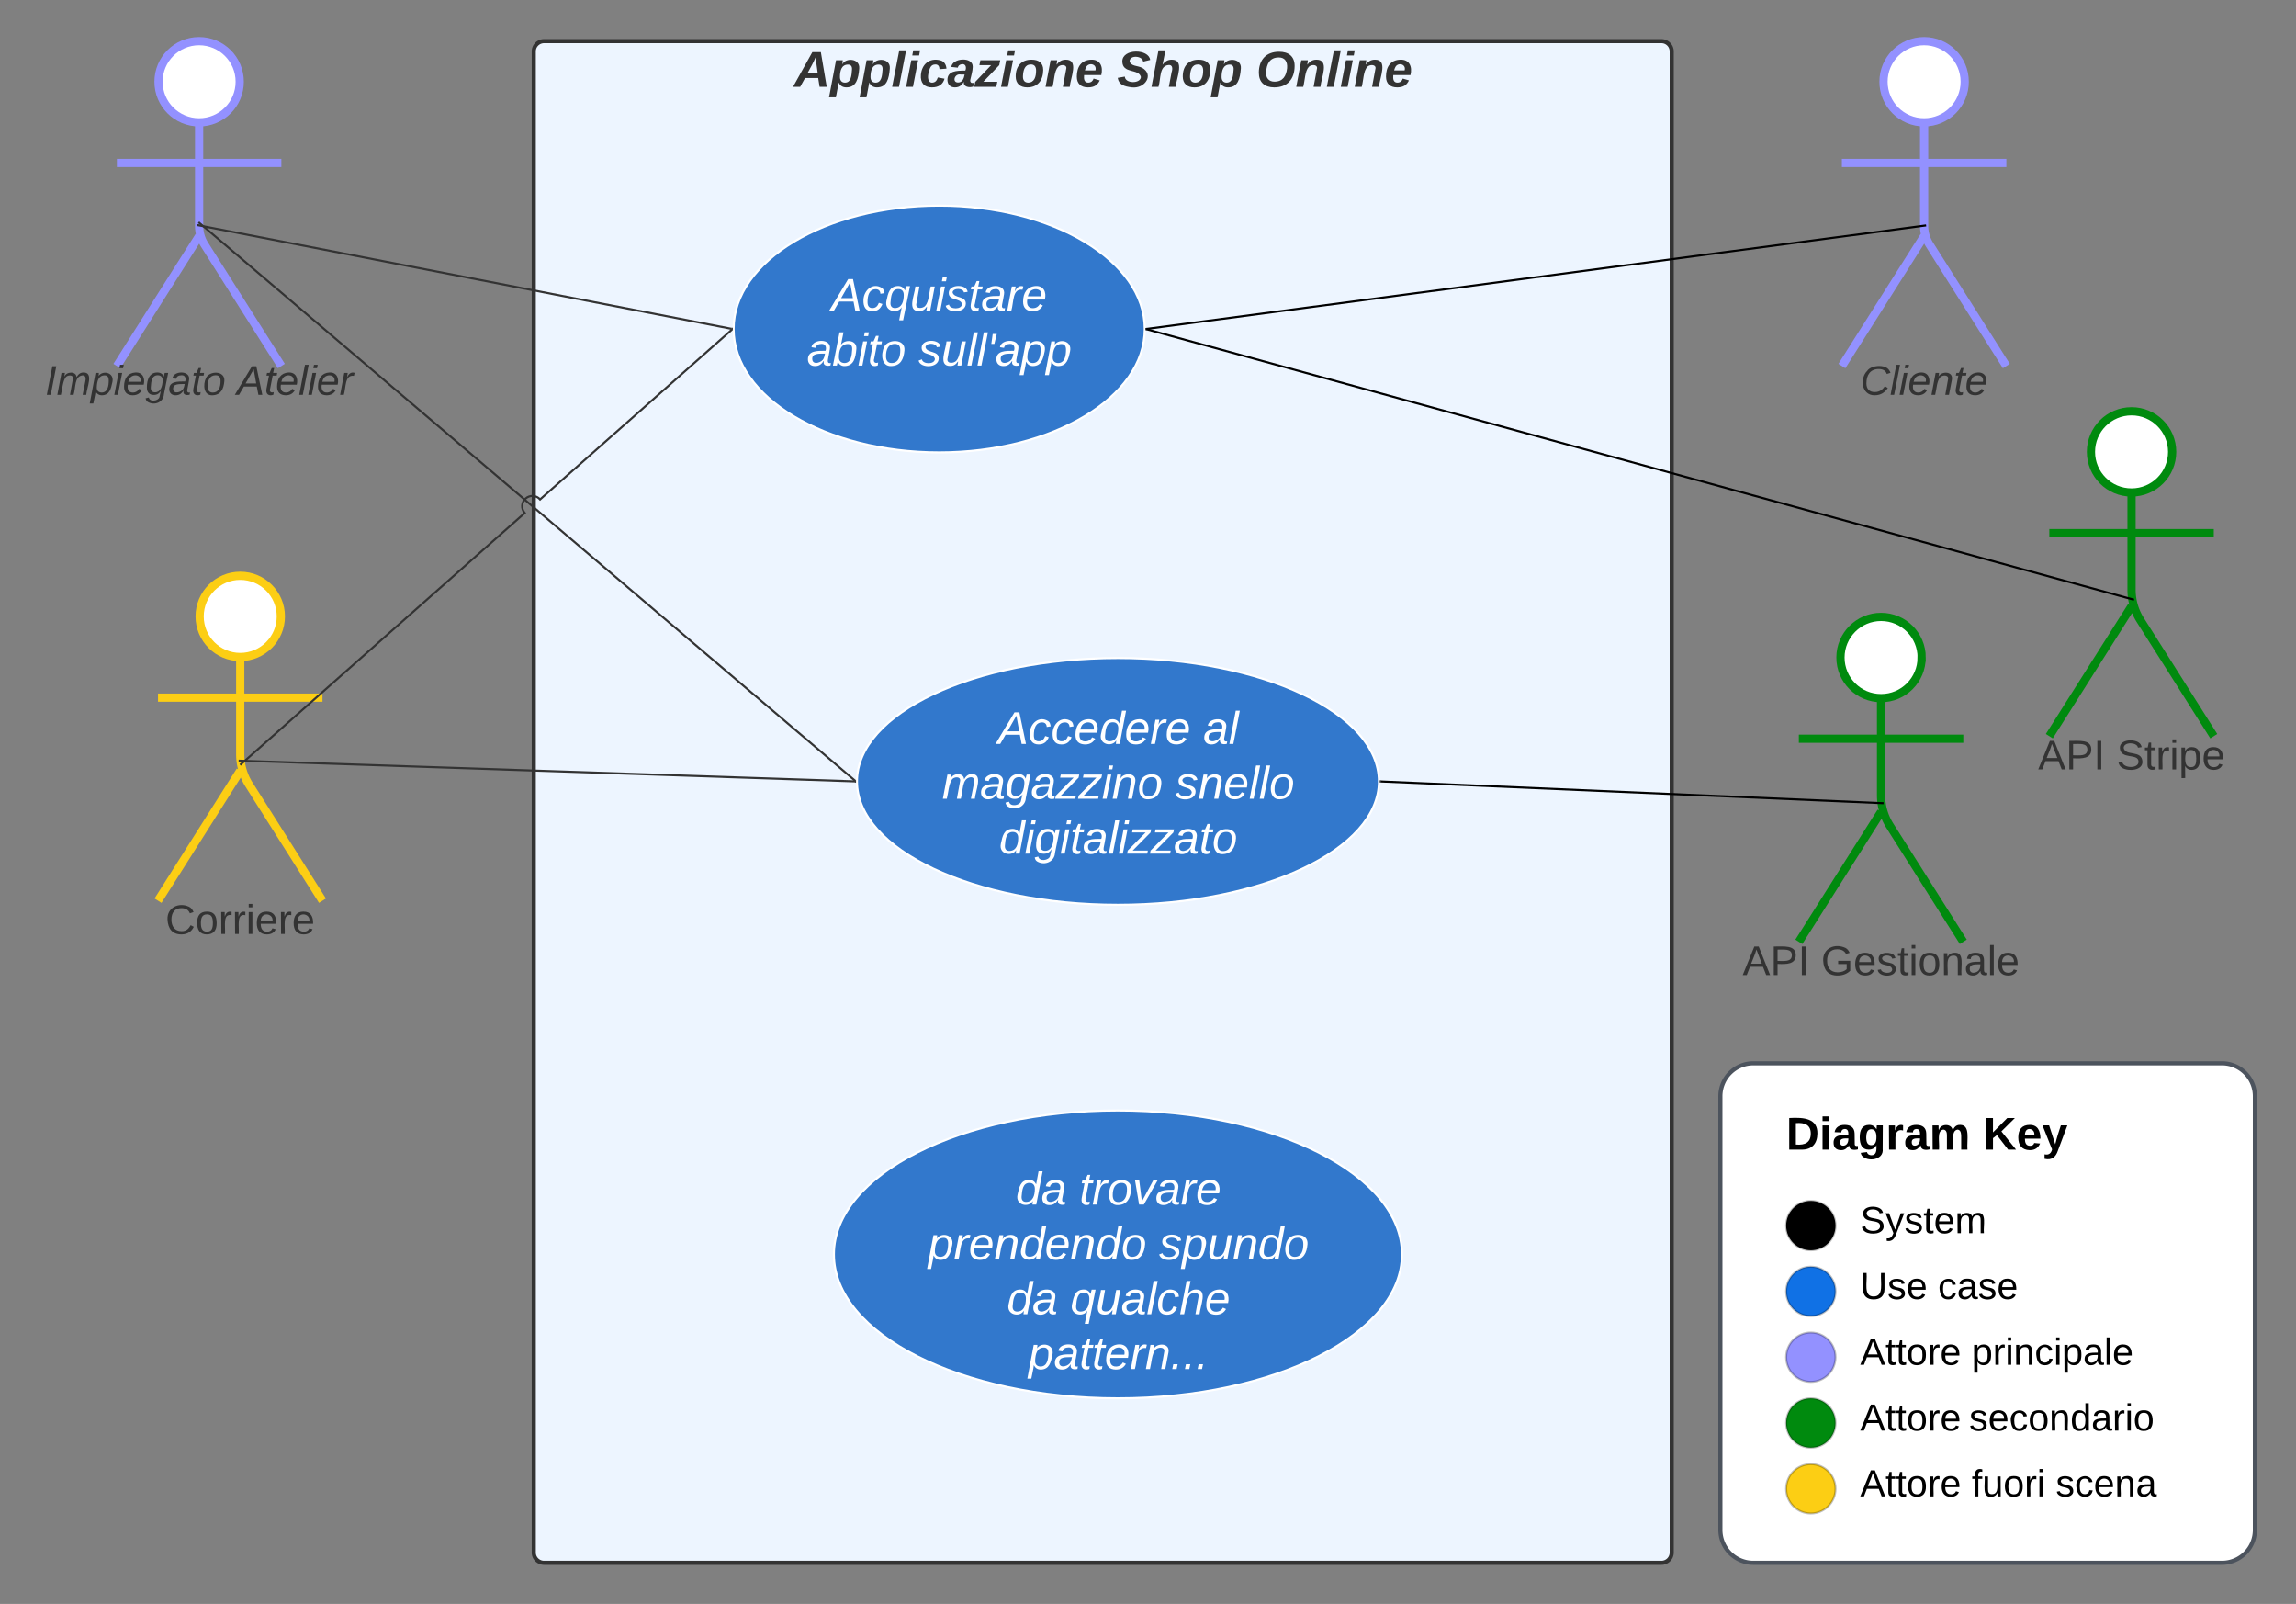 <svg xmlns="http://www.w3.org/2000/svg" xmlns:xlink="http://www.w3.org/1999/xlink" xmlns:lucid="lucid" width="1116.86" height="780"><rect width="100%" height="100%" fill="#808080" stroke="none"/><g transform="translate(-143.139 -240)" lucid:page-tab-id=".Q4MUjXso07N"><path d="M402.78 265a5 5 0 0 1 5-5h543.54a5 5 0 0 1 5 5v730a5 5 0 0 1-5 5H407.78a5 5 0 0 1-5-5z" stroke="#333" stroke-width="2" fill="#edf5ff"/><use xlink:href="#a" transform="matrix(1,0,0,1,410.777,268) translate(118.599 14.222)"/><use xlink:href="#b" transform="matrix(1,0,0,1,410.777,268) translate(275.79 14.222)"/><use xlink:href="#c" transform="matrix(1,0,0,1,410.777,268) translate(343.488 14.222)"/><path d="M259.75 279.75c0 10.9-8.84 19.75-19.75 19.75-10.9 0-19.75-8.84-19.75-19.75 0-10.9 8.84-19.75 19.75-19.75 10.9 0 19.75 8.84 19.75 19.75z" stroke="#9391ff" stroke-width="4" fill="#fff"/><path d="M240 299.5v50.3a17.25 17.25 0 0 0 2.67 9.22L280 418m-40-63.2L200 418m0-98.75h80" stroke="#9391ff" stroke-width="4" fill="none"/><path d="M200 265a5 5 0 0 1 5-5h70a5 5 0 0 1 5 5v170a5 5 0 0 1-5 5h-70a5 5 0 0 1-5-5z" fill="none"/><use xlink:href="#d" transform="matrix(1,0,0,1,120,418) translate(45.139 14)"/><use xlink:href="#e" transform="matrix(1,0,0,1,120,418) translate(138.361 14)"/><path d="M1098.85 279.75c0 10.9-8.85 19.75-19.75 19.75s-19.75-8.84-19.75-19.75c0-10.9 8.84-19.75 19.75-19.75 10.9 0 19.75 8.84 19.75 19.75z" stroke="#9391ff" stroke-width="4" fill="#fff"/><path d="M1079.1 299.5v50.3a17.25 17.25 0 0 0 2.67 9.22L1119.1 418m-40-63.2l-40 63.2m0-98.75h80" stroke="#9391ff" stroke-width="4" fill="none"/><path d="M1039.1 265a5 5 0 0 1 5-5h70a5 5 0 0 1 5 5v170a5 5 0 0 1-5 5h-70a5 5 0 0 1-5-5z" fill="none"/><use xlink:href="#f" transform="matrix(1,0,0,1,959.096,418) translate(88.972 14)"/><path d="M700 400c0 33.14-44.77 60-100 60s-100-26.86-100-60 44.77-60 100-60 100 26.86 100 60z" stroke="#fff" fill="#3278cc"/><use xlink:href="#g" transform="matrix(1,0,0,1,530,363.999) translate(17.593 27.111)"/><use xlink:href="#h" transform="matrix(1,0,0,1,530,363.999) translate(5.648 53.778)"/><use xlink:href="#i" transform="matrix(1,0,0,1,530,363.999) translate(59.907 53.778)"/><path d="M813.9 620c0 33.14-56.85 60-126.96 60-70.1 0-126.94-26.86-126.94-60s56.83-60 126.94-60c70.1 0 126.95 26.86 126.95 60z" stroke="#fff" fill="#3278cc"/><use xlink:href="#j" transform="matrix(1,0,0,1,598.083,583.999) translate(30.42 17.778)"/><use xlink:href="#k" transform="matrix(1,0,0,1,598.083,583.999) translate(130.358 17.778)"/><use xlink:href="#l" transform="matrix(1,0,0,1,598.083,583.999) translate(3.321 44.444)"/><use xlink:href="#m" transform="matrix(1,0,0,1,598.083,583.999) translate(116.778 44.444)"/><use xlink:href="#n" transform="matrix(1,0,0,1,598.083,583.999) translate(31.099 71.111)"/><path d="M825.1 850c0 38.66-61.85 70-138.16 70-76.3 0-138.16-31.34-138.16-70s61.86-70 138.16-70 138.16 31.34 138.16 70z" stroke="#fff" fill="#3278cc"/><use xlink:href="#o" transform="matrix(1,0,0,1,590.232,808) translate(47.062 17.778)"/><use xlink:href="#p" transform="matrix(1,0,0,1,590.232,808) translate(77.926 17.778)"/><use xlink:href="#q" transform="matrix(1,0,0,1,590.232,808) translate(4.438 44.444)"/><use xlink:href="#r" transform="matrix(1,0,0,1,590.232,808) translate(116.722 44.444)"/><use xlink:href="#s" transform="matrix(1,0,0,1,590.232,808) translate(42.71 71.111)"/><use xlink:href="#t" transform="matrix(1,0,0,1,590.232,808) translate(73.574 71.111)"/><use xlink:href="#u" transform="matrix(1,0,0,1,590.232,808) translate(53.204 97.778)"/><path d="M242.5 350.1L499 399.9M242.5 350.1l-3.44-.67" stroke="#333" fill="none"/><path d="M499.5 399.5v1l-.6-.1.2-1z" stroke="#333" stroke-width=".05" fill="#333"/><path d="M242.4 350.32L559.1 619.68M242.4 350.33l-2.68-2.27" stroke="#333" fill="none"/><path d="M559.5 619.35v1.31l-.7-.6.63-.77z" stroke="#333" stroke-width=".05" fill="#333"/><path d="M1076.6 350.07L701 399.93M1076.6 350.07l3.47-.46" stroke="#000" fill="none"/><path d="M701.07 400.43l-.58.08v-1l.44-.06z" stroke="#000" stroke-width=".05"/><path d="M980 773.07a16 16 0 0 1 16-16h228a16 16 0 0 1 16 16V984a16 16 0 0 1-16 16H996a16 16 0 0 1-16-16z" stroke="#4c535d" stroke-width="2" fill="#fff"/><path d="M1036 836c0 6.63-5.37 12-12 12s-12-5.37-12-12 5.37-12 12-12 12 5.37 12 12z" stroke="#000" stroke-opacity=".25"/><path d="M1036 868c0 6.63-5.37 12-12 12s-12-5.37-12-12 5.37-12 12-12 12 5.37 12 12z" stroke="#000" stroke-opacity=".25" fill="#1071e5"/><path d="M1036 900c0 6.63-5.37 12-12 12s-12-5.37-12-12 5.37-12 12-12 12 5.37 12 12z" stroke="#000" stroke-opacity=".25" fill="#9391ff"/><path d="M1036 932c0 6.63-5.37 12-12 12s-12-5.37-12-12 5.37-12 12-12 12 5.37 12 12z" stroke="#000" stroke-opacity=".25" fill="#008a0e"/><path d="M1036 964c0 6.63-5.37 12-12 12s-12-5.37-12-12 5.37-12 12-12 12 5.37 12 12z" stroke="#000" stroke-opacity=".25" fill="#fcce14"/><use xlink:href="#v" transform="matrix(1,0,0,1,1012,781.067) translate(0 17.989)"/><use xlink:href="#w" transform="matrix(1,0,0,1,1012,781.067) translate(95.888 17.989)"/><use xlink:href="#x" transform="matrix(1,0,0,1,1048,856) translate(0 15.689)"/><use xlink:href="#y" transform="matrix(1,0,0,1,1048,856) translate(37.862 15.689)"/><use xlink:href="#z" transform="matrix(1,0,0,1,1048,888) translate(0 15.689)"/><use xlink:href="#A" transform="matrix(1,0,0,1,1048,888) translate(54.257 15.689)"/><use xlink:href="#B" transform="matrix(1,0,0,1,1048,824) translate(0 15.689)"/><use xlink:href="#C" transform="matrix(1,0,0,1,1048,920) translate(0 15.689)"/><use xlink:href="#D" transform="matrix(1,0,0,1,1048,920) translate(53.023 15.689)"/><use xlink:href="#E" transform="matrix(1,0,0,1,1048,952) translate(0 15.689)"/><use xlink:href="#F" transform="matrix(1,0,0,1,1048,952) translate(54.257 15.689)"/><use xlink:href="#G" transform="matrix(1,0,0,1,1048,952) translate(95.143 15.689)"/><path d="M279.75 539.75c0 10.9-8.84 19.75-19.75 19.75-10.9 0-19.75-8.84-19.75-19.75 0-10.9 8.84-19.75 19.75-19.75 10.9 0 19.75 8.84 19.75 19.75z" stroke="#fcce14" stroke-width="4" fill="#fff"/><path d="M260 559.5v47.3a27.6 27.6 0 0 0 4.28 14.76L300 678m-40-63.2L220 678m0-98.75h80" stroke="#fcce14" stroke-width="4" fill="none"/><path d="M220 528a8 8 0 0 1 8-8h64a8 8 0 0 1 8 8v164a8 8 0 0 1-8 8h-64a8 8 0 0 1-8-8z" fill="none"/><use xlink:href="#H" transform="matrix(1,0,0,1,140,678) translate(83.628 16.178)"/><path d="M262.58 609.67l135.8-120.2c-1.82-2.05-1.63-5.2.44-7.04 2.06-1.83 5.22-1.64 7.05.43l93.26-82.53M262.6 609.66l-2.64 2.33" stroke="#333" fill="none"/><path d="M499.5 400v.66l-.05.05-.67-.74.74-.64z" stroke="#333" stroke-width=".05" fill="#333"/><path d="M1199.75 459.75c0 10.9-8.84 19.75-19.75 19.75-10.9 0-19.75-8.84-19.75-19.75 0-10.9 8.84-19.75 19.75-19.75 10.9 0 19.75 8.84 19.75 19.75z" stroke="#008a0e" stroke-width="4" fill="#fff"/><path d="M1180 479.5v47.3a27.6 27.6 0 0 0 4.28 14.76L1220 598m-40-63.2l-40 63.2m0-98.75h80" stroke="#008a0e" stroke-width="4" fill="none"/><path d="M1140 448a8 8 0 0 1 8-8h64a8 8 0 0 1 8 8v164a8 8 0 0 1-8 8h-64a8 8 0 0 1-8-8z" fill="none"/><g><use xlink:href="#I" transform="matrix(1,0,0,1,1060,598) translate(74.556 16.178)"/><use xlink:href="#J" transform="matrix(1,0,0,1,1060,598) translate(112.754 16.178)"/></g><path d="M1177.8 530.74L701 400.14M1177.8 530.73l3.4.93" stroke="#000" fill="none"/><path d="M701.13 399.65l-.27.97-.37-.1v-1.04z" stroke="#000" stroke-width=".05"/><path d="M262.7 610.02l296.3 9.96M262.72 610.02l-3.5-.12" stroke="#333" fill="none"/><path d="M559.5 619.5v1l-.53-.02.03-1z" stroke="#333" stroke-width=".05" fill="#333"/><path d="M1077.9 559.75c0 10.9-8.83 19.75-19.74 19.75-10.9 0-19.75-8.84-19.75-19.75 0-10.9 8.85-19.75 19.76-19.75 10.9 0 19.75 8.84 19.75 19.75z" stroke="#008a0e" stroke-width="4" fill="#fff"/><path d="M1058.16 579.5v47.3a27.6 27.6 0 0 0 4.28 14.76l35.72 56.44m-40-63.2l-40 63.2m0-98.75h80" stroke="#008a0e" stroke-width="4" fill="none"/><path d="M1018.16 548a8 8 0 0 1 8-8h64a8 8 0 0 1 8 8v164a8 8 0 0 1-8 8h-64a8 8 0 0 1-8-8z" fill="none"/><g><use xlink:href="#I" transform="matrix(1,0,0,1,938.159,698) translate(52.649 16.178)"/><use xlink:href="#K" transform="matrix(1,0,0,1,938.159,698) translate(90.846 16.178)"/></g><path d="M1055.9 630.44l-241-10.42M1055.88 630.44l3.5.15" stroke="#000" fill="none"/><path d="M814.92 619.52l-.04 1-.5-.02v-1z" stroke="#000" stroke-width=".05"/><defs><path fill="#333" d="M183 0l-10-63H79L44 0H-7l138-248h61L234 0h-51zm-14-102l-15-108c-16 38-36 73-55 108h70" id="L"/><path fill="#333" d="M156-122c2-23-7-37-28-37-47 0-58 44-58 89 0 24 12 40 36 40 43 0 47-49 50-92zM-8 75l50-265h48c0 10-3 24-3 30 22-50 127-45 121 29-6 73-21 135-92 135-29 0-46-14-55-35L41 75H-8" id="M"/><path fill="#333" d="M6 0l51-261h49L55 0H6" id="N"/><path fill="#333" d="M50-224l7-37h49l-7 37H50zM6 0l37-190h49L55 0H6" id="O"/><path fill="#333" d="M67-101c-8 29-7 73 27 71 23-2 32-16 39-37l48 9C170-19 141 4 91 4 36 4 7-28 12-86c6-75 61-124 140-103 26 7 40 29 43 59l-50 4c-1-20-9-34-29-34-35 0-41 29-49 59" id="P"/><path fill="#333" d="M166-52c-4 17 5 29 24 23l-3 27c-30 11-74 1-67-34C105-15 91 4 56 4 23 4 3-15 2-49c0-64 63-67 128-67 10-22 3-53-29-45-13 3-22 10-25 24l-46-5c5-64 156-77 153 0-1 33-11 60-17 90zM97-88c-44-9-64 57-19 57 31 0 42-28 47-57H97" id="Q"/><path fill="#333" d="M-6 0l7-35 114-120H31l7-35h142l-7 35L59-36h100l-7 36H-6" id="R"/><path fill="#333" d="M124-194c51 0 84 22 84 74C207-44 167 4 94 4 43 4 11-23 11-74c0-74 41-120 113-120zM99-30c46 0 58-42 58-86 0-27-11-44-37-44-44 0-55 40-57 84-1 27 10 45 36 46" id="S"/><path fill="#333" d="M151-194c95 0 34 128 28 194h-49l25-134c0-29-45-25-59-9C67-111 69-48 56 0H6l36-190h47l-4 32c15-20 33-36 66-36" id="T"/><path fill="#333" d="M114-194c63-2 87 48 72 110H63c-3 28 1 55 31 54 21-1 32-13 37-29l44 13C160-14 137 4 91 4 41 4 11-22 11-73c0-71 33-119 103-121zm30 77c14-47-50-61-67-22-3 6-6 13-8 22h75" id="U"/><g id="a"><use transform="matrix(0.068,0,0,0.068,0,0)" xlink:href="#L"/><use transform="matrix(0.068,0,0,0.068,17.586,0)" xlink:href="#M"/><use transform="matrix(0.068,0,0,0.068,32.457,0)" xlink:href="#M"/><use transform="matrix(0.068,0,0,0.068,47.327,0)" xlink:href="#N"/><use transform="matrix(0.068,0,0,0.068,54.117,0)" xlink:href="#O"/><use transform="matrix(0.068,0,0,0.068,60.907,0)" xlink:href="#P"/><use transform="matrix(0.068,0,0,0.068,74.488,0)" xlink:href="#Q"/><use transform="matrix(0.068,0,0,0.068,88.068,0)" xlink:href="#R"/><use transform="matrix(0.068,0,0,0.068,100.29,0)" xlink:href="#O"/><use transform="matrix(0.068,0,0,0.068,107.08,0)" xlink:href="#S"/><use transform="matrix(0.068,0,0,0.068,121.951,0)" xlink:href="#T"/><use transform="matrix(0.068,0,0,0.068,136.821,0)" xlink:href="#U"/></g><path fill="#333" d="M178-136c88 48 22 151-73 140C49-3 12-15 4-64l51-9c1 50 111 53 115 3-16-63-132-20-133-112 0-93 190-91 199-10l-50 12c-4-41-93-50-97-4 7 38 59 32 89 48" id="V"/><path fill="#333" d="M150-105c8-23 8-54-22-51-68 7-54 98-72 156H6l50-261h50L85-158c15-20 33-36 66-36 95 0 34 128 28 194h-49" id="W"/><g id="b"><use transform="matrix(0.068,0,0,0.068,0,0)" xlink:href="#V"/><use transform="matrix(0.068,0,0,0.068,16.296,0)" xlink:href="#W"/><use transform="matrix(0.068,0,0,0.068,31.167,0)" xlink:href="#S"/><use transform="matrix(0.068,0,0,0.068,46.037,0)" xlink:href="#M"/></g><path fill="#333" d="M18-101c0-91 52-150 145-150 68 0 111 34 111 101C274-54 221 4 128 4 59 4 18-33 18-101zm202-32c4-46-15-77-59-77-65 0-88 46-91 108-2 41 22 65 60 65 60 0 84-40 90-96" id="X"/><g id="c"><use transform="matrix(0.068,0,0,0.068,0,0)" xlink:href="#X"/><use transform="matrix(0.068,0,0,0.068,19.012,0)" xlink:href="#T"/><use transform="matrix(0.068,0,0,0.068,33.883,0)" xlink:href="#N"/><use transform="matrix(0.068,0,0,0.068,40.673,0)" xlink:href="#O"/><use transform="matrix(0.068,0,0,0.068,47.463,0)" xlink:href="#T"/><use transform="matrix(0.068,0,0,0.068,62.333,0)" xlink:href="#U"/></g><path fill="#333" d="M14 0l48-248h34L48 0H14" id="Y"/><path fill="#333" d="M248-111c6-24 9-61-24-58-72 9-57 108-77 169h-31l26-142c3-37-50-30-64-10C52-115 50-51 37 0H6l36-190h30c-1 10-6 24-4 32 13-43 101-52 105 5 13-22 29-41 61-41 90 0 28 129 23 194h-31" id="Z"/><path fill="#333" d="M67-162c32-53 139-36 121 50C175-51 163 2 97 4 68 4 52-11 42-31 38 6 28 39 22 75H-9l50-265h29c-1 10 0 20-3 28zm89 36c0-26-10-43-35-43-54 0-67 50-69 103-1 29 14 45 42 46 53 0 62-58 62-106" id="aa"/><path fill="#333" d="M50-231l6-30h32l-6 30H50zM6 0l37-190h31L37 0H6" id="ab"/><path fill="#333" d="M111-194c62-3 86 47 72 106H45c-7 38 6 69 45 68 27-1 43-14 53-32l24 11C152-15 129 4 87 4 38 3 12-23 12-71c0-70 32-119 99-123zm44 81c14-66-71-72-95-28-4 8-8 17-11 28h106" id="ac"/><path fill="#333" d="M103-194c29 0 47 14 56 36 2-11 5-23 8-32h30L160-5C157 61 82 97 21 62 9 55 4 45 1 30l28-7c7 42 83 31 92-3 4-16 9-38 13-55-13 20-29 36-62 36-40 0-60-25-60-64 0-71 23-131 91-131zm4 24c-53 0-58 54-61 104-2 27 10 44 36 44 49 0 65-50 67-102 1-29-15-46-42-46" id="ad"/><path fill="#333" d="M165-48c-4 18 1 34 23 27l-3 20c-29 8-62 0-52-35h-2C116-14 99 4 63 4 30 4 8-16 8-49c0-68 71-67 138-67 10-26 0-56-31-54-26 1-42 9-47 31l-32-5c8-67 160-71 144 15-5 28-9 54-15 81zM42-50c3 52 80 24 89-6 7-12 7-24 11-38-47 1-103-4-100 44" id="ae"/><path fill="#333" d="M51-54c-9 22 5 41 31 30L79-1C43 14 10-4 19-52l22-115H19l5-23h22l19-43h21l-9 43h35l-4 23H73" id="af"/><path fill="#333" d="M30-147c31-64 166-65 159 27C183-49 158 1 86 4 9 8 1-88 30-147zM88-20c53 0 68-48 68-100 0-31-11-51-44-50-52 1-68 46-68 97 0 32 13 53 44 53" id="ag"/><g id="d"><use transform="matrix(0.056,0,0,0.056,0,0)" xlink:href="#Y"/><use transform="matrix(0.056,0,0,0.056,5.556,0)" xlink:href="#Z"/><use transform="matrix(0.056,0,0,0.056,22.167,0)" xlink:href="#aa"/><use transform="matrix(0.056,0,0,0.056,33.278,0)" xlink:href="#ab"/><use transform="matrix(0.056,0,0,0.056,37.667,0)" xlink:href="#ac"/><use transform="matrix(0.056,0,0,0.056,48.778,0)" xlink:href="#ad"/><use transform="matrix(0.056,0,0,0.056,59.889,0)" xlink:href="#ae"/><use transform="matrix(0.056,0,0,0.056,71,0)" xlink:href="#af"/><use transform="matrix(0.056,0,0,0.056,76.556,0)" xlink:href="#ag"/></g><path fill="#333" d="M187 0l-14-72H61L19 0h-37l149-248h38L221 0h-34zm-19-99l-22-123L76-99h92" id="ah"/><path fill="#333" d="M6 0l50-261h32L37 0H6" id="ai"/><path fill="#333" d="M66-151c12-25 30-51 66-40l-6 26C45-176 58-65 38 0H6l36-190h30" id="aj"/><g id="e"><use transform="matrix(0.056,0,0,0.056,0,0)" xlink:href="#ah"/><use transform="matrix(0.056,0,0,0.056,13.333,0)" xlink:href="#af"/><use transform="matrix(0.056,0,0,0.056,18.889,0)" xlink:href="#ac"/><use transform="matrix(0.056,0,0,0.056,30,0)" xlink:href="#ai"/><use transform="matrix(0.056,0,0,0.056,34.389,0)" xlink:href="#ab"/><use transform="matrix(0.056,0,0,0.056,38.778,0)" xlink:href="#ac"/><use transform="matrix(0.056,0,0,0.056,49.889,0)" xlink:href="#aj"/></g><path fill="#333" d="M125-24c46 0 70-25 89-51l25 16C214-24 183 4 123 4 8 4-5-146 60-208c32-50 158-61 191-5 5 7 9 14 11 22l-32 10c-9-28-33-43-69-43-74 0-108 51-108 125 0 46 24 75 72 75" id="ak"/><path fill="#333" d="M67-158c22-48 132-52 116 29L158 0h-32l25-140c3-38-53-32-70-12C52-117 51-52 38 0H6l36-190h30" id="al"/><g id="f"><use transform="matrix(0.056,0,0,0.056,0,0)" xlink:href="#ak"/><use transform="matrix(0.056,0,0,0.056,14.389,0)" xlink:href="#ai"/><use transform="matrix(0.056,0,0,0.056,18.778,0)" xlink:href="#ab"/><use transform="matrix(0.056,0,0,0.056,23.167,0)" xlink:href="#ac"/><use transform="matrix(0.056,0,0,0.056,34.278,0)" xlink:href="#al"/><use transform="matrix(0.056,0,0,0.056,45.389,0)" xlink:href="#af"/><use transform="matrix(0.056,0,0,0.056,50.944,0)" xlink:href="#ac"/></g><path fill="#fff" d="M187 0l-14-72H61L19 0h-37l149-248h38L221 0h-34zm-19-99l-22-123L76-99h92" id="am"/><path fill="#fff" d="M44-68c0 29 11 47 38 47 30 0 42-19 51-41l28 9C148-21 126 4 82 4 31 4 10-29 12-85c3-77 74-140 146-93 12 8 15 23 18 40l-31 5c-1-22-13-36-36-36-52 0-65 49-65 101" id="an"/><path fill="#fff" d="M133-28C103 26-5 8 13-77c13-62 24-115 90-117 29-1 46 15 56 35 2-12 6-24 8-34h31L144 75h-31zM45-64c-2 27 10 43 35 43 54-1 69-50 69-103 0-29-15-46-42-46-53-1-58 58-62 106" id="ao"/><path fill="#fff" d="M67 3c-93-2-31-127-26-193h32L48-50c-3 39 53 32 70 12 30-34 30-101 43-152h32L157 0h-30c1-10 6-24 4-33-14 20-29 37-64 36" id="ap"/><path fill="#fff" d="M50-231l6-30h32l-6 30H50zM6 0l37-190h31L37 0H6" id="aq"/><path fill="#fff" d="M55-144c13 50 104 24 104 88C159 21 15 23 1-39l26-10c6 40 102 42 102-4-13-50-104-23-104-87 0-71 143-71 148-8l-29 4c-5-35-85-37-89 0" id="ar"/><path fill="#fff" d="M51-54c-9 22 5 41 31 30L79-1C43 14 10-4 19-52l22-115H19l5-23h22l19-43h21l-9 43h35l-4 23H73" id="as"/><path fill="#fff" d="M165-48c-4 18 1 34 23 27l-3 20c-29 8-62 0-52-35h-2C116-14 99 4 63 4 30 4 8-16 8-49c0-68 71-67 138-67 10-26 0-56-31-54-26 1-42 9-47 31l-32-5c8-67 160-71 144 15-5 28-9 54-15 81zM42-50c3 52 80 24 89-6 7-12 7-24 11-38-47 1-103-4-100 44" id="at"/><path fill="#fff" d="M66-151c12-25 30-51 66-40l-6 26C45-176 58-65 38 0H6l36-190h30" id="au"/><path fill="#fff" d="M111-194c62-3 86 47 72 106H45c-7 38 6 69 45 68 27-1 43-14 53-32l24 11C152-15 129 4 87 4 38 3 12-23 12-71c0-70 32-119 99-123zm44 81c14-66-71-72-95-28-4 8-8 17-11 28h106" id="av"/><g id="g"><use transform="matrix(0.062,0,0,0.062,0,0)" xlink:href="#am"/><use transform="matrix(0.062,0,0,0.062,14.815,0)" xlink:href="#an"/><use transform="matrix(0.062,0,0,0.062,25.926,0)" xlink:href="#ao"/><use transform="matrix(0.062,0,0,0.062,38.272,0)" xlink:href="#ap"/><use transform="matrix(0.062,0,0,0.062,50.617,0)" xlink:href="#aq"/><use transform="matrix(0.062,0,0,0.062,55.494,0)" xlink:href="#ar"/><use transform="matrix(0.062,0,0,0.062,66.605,0)" xlink:href="#as"/><use transform="matrix(0.062,0,0,0.062,72.778,0)" xlink:href="#at"/><use transform="matrix(0.062,0,0,0.062,85.123,0)" xlink:href="#au"/><use transform="matrix(0.062,0,0,0.062,92.469,0)" xlink:href="#av"/></g><path fill="#fff" d="M68-162c25-46 127-43 121 31C183-60 169 1 98 4 69 5 53-11 43-31L36 0H5l52-261h31zm88 36c2-27-9-43-34-43-55 0-70 51-70 103 0 29 15 45 43 46 52 0 58-58 61-106" id="aw"/><path fill="#fff" d="M30-147c31-64 166-65 159 27C183-49 158 1 86 4 9 8 1-88 30-147zM88-20c53 0 68-48 68-100 0-31-11-51-44-50-52 1-68 46-68 97 0 32 13 53 44 53" id="ax"/><g id="h"><use transform="matrix(0.062,0,0,0.062,0,0)" xlink:href="#at"/><use transform="matrix(0.062,0,0,0.062,12.346,0)" xlink:href="#aw"/><use transform="matrix(0.062,0,0,0.062,24.691,0)" xlink:href="#aq"/><use transform="matrix(0.062,0,0,0.062,29.568,0)" xlink:href="#as"/><use transform="matrix(0.062,0,0,0.062,35.741,0)" xlink:href="#ax"/></g><path fill="#fff" d="M6 0l50-261h32L37 0H6" id="ay"/><path fill="#fff" d="M60-170H36l11-78h32" id="az"/><path fill="#fff" d="M67-162c32-53 139-36 121 50C175-51 163 2 97 4 68 4 52-11 42-31 38 6 28 39 22 75H-9l50-265h29c-1 10 0 20-3 28zm89 36c0-26-10-43-35-43-54 0-67 50-69 103-1 29 14 45 42 46 53 0 62-58 62-106" id="aA"/><g id="i"><use transform="matrix(0.062,0,0,0.062,0,0)" xlink:href="#ar"/><use transform="matrix(0.062,0,0,0.062,11.111,0)" xlink:href="#ap"/><use transform="matrix(0.062,0,0,0.062,23.457,0)" xlink:href="#ay"/><use transform="matrix(0.062,0,0,0.062,28.333,0)" xlink:href="#ay"/><use transform="matrix(0.062,0,0,0.062,33.21,0)" xlink:href="#az"/><use transform="matrix(0.062,0,0,0.062,37.407,0)" xlink:href="#at"/><use transform="matrix(0.062,0,0,0.062,49.753,0)" xlink:href="#aA"/><use transform="matrix(0.062,0,0,0.062,62.099,0)" xlink:href="#aA"/></g><path fill="#fff" d="M133-28C103 26-5 8 13-77c13-62 24-115 90-117 29-1 46 15 56 35l19-102h32L160 0h-30zM45-64c-2 27 10 43 35 43 54-1 69-50 69-103 0-29-15-46-42-46-53-1-58 58-62 106" id="aB"/><g id="j"><use transform="matrix(0.062,0,0,0.062,0,0)" xlink:href="#am"/><use transform="matrix(0.062,0,0,0.062,14.815,0)" xlink:href="#an"/><use transform="matrix(0.062,0,0,0.062,25.926,0)" xlink:href="#an"/><use transform="matrix(0.062,0,0,0.062,37.037,0)" xlink:href="#av"/><use transform="matrix(0.062,0,0,0.062,49.383,0)" xlink:href="#aB"/><use transform="matrix(0.062,0,0,0.062,61.728,0)" xlink:href="#av"/><use transform="matrix(0.062,0,0,0.062,74.074,0)" xlink:href="#au"/><use transform="matrix(0.062,0,0,0.062,81.42,0)" xlink:href="#av"/></g><g id="k"><use transform="matrix(0.062,0,0,0.062,0,0)" xlink:href="#at"/><use transform="matrix(0.062,0,0,0.062,12.346,0)" xlink:href="#ay"/></g><path fill="#fff" d="M248-111c6-24 9-61-24-58-72 9-57 108-77 169h-31l26-142c3-37-50-30-64-10C52-115 50-51 37 0H6l36-190h30c-1 10-6 24-4 32 13-43 101-52 105 5 13-22 29-41 61-41 90 0 28 129 23 194h-31" id="aC"/><path fill="#fff" d="M103-194c29 0 47 14 56 36 2-11 5-23 8-32h30L160-5C157 61 82 97 21 62 9 55 4 45 1 30l28-7c7 42 83 31 92-3 4-16 9-38 13-55-13 20-29 36-62 36-40 0-60-25-60-64 0-71 23-131 91-131zm4 24c-53 0-58 54-61 104-2 27 10 44 36 44 49 0 65-50 67-102 1-29-15-46-42-46" id="aD"/><path fill="#fff" d="M-8 0l5-24 140-142H31l5-24h145l-5 24L36-24h119l-5 24H-8" id="aE"/><path fill="#fff" d="M67-158c22-48 132-52 116 29L158 0h-32l25-140c3-38-53-32-70-12C52-117 51-52 38 0H6l36-190h30" id="aF"/><g id="l"><use transform="matrix(0.062,0,0,0.062,0,0)" xlink:href="#aC"/><use transform="matrix(0.062,0,0,0.062,18.457,0)" xlink:href="#at"/><use transform="matrix(0.062,0,0,0.062,30.802,0)" xlink:href="#aD"/><use transform="matrix(0.062,0,0,0.062,43.148,0)" xlink:href="#at"/><use transform="matrix(0.062,0,0,0.062,55.494,0)" xlink:href="#aE"/><use transform="matrix(0.062,0,0,0.062,66.605,0)" xlink:href="#aE"/><use transform="matrix(0.062,0,0,0.062,77.716,0)" xlink:href="#aq"/><use transform="matrix(0.062,0,0,0.062,82.593,0)" xlink:href="#aF"/><use transform="matrix(0.062,0,0,0.062,94.938,0)" xlink:href="#ax"/></g><g id="m"><use transform="matrix(0.062,0,0,0.062,0,0)" xlink:href="#ar"/><use transform="matrix(0.062,0,0,0.062,11.111,0)" xlink:href="#aF"/><use transform="matrix(0.062,0,0,0.062,23.457,0)" xlink:href="#av"/><use transform="matrix(0.062,0,0,0.062,35.802,0)" xlink:href="#ay"/><use transform="matrix(0.062,0,0,0.062,40.679,0)" xlink:href="#ay"/><use transform="matrix(0.062,0,0,0.062,45.556,0)" xlink:href="#ax"/></g><g id="n"><use transform="matrix(0.062,0,0,0.062,0,0)" xlink:href="#aB"/><use transform="matrix(0.062,0,0,0.062,12.346,0)" xlink:href="#aq"/><use transform="matrix(0.062,0,0,0.062,17.222,0)" xlink:href="#aD"/><use transform="matrix(0.062,0,0,0.062,29.568,0)" xlink:href="#aq"/><use transform="matrix(0.062,0,0,0.062,34.444,0)" xlink:href="#as"/><use transform="matrix(0.062,0,0,0.062,40.617,0)" xlink:href="#at"/><use transform="matrix(0.062,0,0,0.062,52.963,0)" xlink:href="#ay"/><use transform="matrix(0.062,0,0,0.062,57.84,0)" xlink:href="#aq"/><use transform="matrix(0.062,0,0,0.062,62.716,0)" xlink:href="#aE"/><use transform="matrix(0.062,0,0,0.062,73.827,0)" xlink:href="#aE"/><use transform="matrix(0.062,0,0,0.062,84.938,0)" xlink:href="#at"/><use transform="matrix(0.062,0,0,0.062,97.284,0)" xlink:href="#as"/><use transform="matrix(0.062,0,0,0.062,103.457,0)" xlink:href="#ax"/></g><g id="o"><use transform="matrix(0.062,0,0,0.062,0,0)" xlink:href="#aB"/><use transform="matrix(0.062,0,0,0.062,12.346,0)" xlink:href="#at"/></g><path fill="#fff" d="M89 0H52L20-190h33L74-25l89-165h34" id="aG"/><g id="p"><use transform="matrix(0.062,0,0,0.062,0,0)" xlink:href="#as"/><use transform="matrix(0.062,0,0,0.062,6.173,0)" xlink:href="#au"/><use transform="matrix(0.062,0,0,0.062,13.519,0)" xlink:href="#ax"/><use transform="matrix(0.062,0,0,0.062,25.864,0)" xlink:href="#aG"/><use transform="matrix(0.062,0,0,0.062,36.975,0)" xlink:href="#at"/><use transform="matrix(0.062,0,0,0.062,49.321,0)" xlink:href="#au"/><use transform="matrix(0.062,0,0,0.062,56.667,0)" xlink:href="#av"/></g><g id="q"><use transform="matrix(0.062,0,0,0.062,0,0)" xlink:href="#aA"/><use transform="matrix(0.062,0,0,0.062,12.346,0)" xlink:href="#au"/><use transform="matrix(0.062,0,0,0.062,19.691,0)" xlink:href="#av"/><use transform="matrix(0.062,0,0,0.062,32.037,0)" xlink:href="#aF"/><use transform="matrix(0.062,0,0,0.062,44.383,0)" xlink:href="#aB"/><use transform="matrix(0.062,0,0,0.062,56.728,0)" xlink:href="#av"/><use transform="matrix(0.062,0,0,0.062,69.074,0)" xlink:href="#aF"/><use transform="matrix(0.062,0,0,0.062,81.42,0)" xlink:href="#aB"/><use transform="matrix(0.062,0,0,0.062,93.765,0)" xlink:href="#ax"/></g><g id="r"><use transform="matrix(0.062,0,0,0.062,0,0)" xlink:href="#ar"/><use transform="matrix(0.062,0,0,0.062,11.111,0)" xlink:href="#aA"/><use transform="matrix(0.062,0,0,0.062,23.457,0)" xlink:href="#ap"/><use transform="matrix(0.062,0,0,0.062,35.802,0)" xlink:href="#aF"/><use transform="matrix(0.062,0,0,0.062,48.148,0)" xlink:href="#aB"/><use transform="matrix(0.062,0,0,0.062,60.494,0)" xlink:href="#ax"/></g><g id="s"><use transform="matrix(0.062,0,0,0.062,0,0)" xlink:href="#aB"/><use transform="matrix(0.062,0,0,0.062,12.346,0)" xlink:href="#at"/></g><path fill="#fff" d="M67-158c15-20 31-36 64-36 94 0 33 127 27 194h-32l25-140c3-38-53-32-70-12C52-117 51-51 37 0H6l51-261h31" id="aH"/><g id="t"><use transform="matrix(0.062,0,0,0.062,0,0)" xlink:href="#ao"/><use transform="matrix(0.062,0,0,0.062,12.346,0)" xlink:href="#ap"/><use transform="matrix(0.062,0,0,0.062,24.691,0)" xlink:href="#at"/><use transform="matrix(0.062,0,0,0.062,37.037,0)" xlink:href="#ay"/><use transform="matrix(0.062,0,0,0.062,41.914,0)" xlink:href="#an"/><use transform="matrix(0.062,0,0,0.062,53.025,0)" xlink:href="#aH"/><use transform="matrix(0.062,0,0,0.062,65.37,0)" xlink:href="#av"/></g><path fill="#fff" d="M14 0l8-38h34L48 0H14" id="aI"/><g id="u"><use transform="matrix(0.062,0,0,0.062,0,0)" xlink:href="#aA"/><use transform="matrix(0.062,0,0,0.062,12.346,0)" xlink:href="#at"/><use transform="matrix(0.062,0,0,0.062,24.691,0)" xlink:href="#as"/><use transform="matrix(0.062,0,0,0.062,30.864,0)" xlink:href="#as"/><use transform="matrix(0.062,0,0,0.062,37.037,0)" xlink:href="#av"/><use transform="matrix(0.062,0,0,0.062,49.383,0)" xlink:href="#au"/><use transform="matrix(0.062,0,0,0.062,56.728,0)" xlink:href="#aF"/><use transform="matrix(0.062,0,0,0.062,69.074,0)" xlink:href="#aI"/><use transform="matrix(0.062,0,0,0.062,75.247,0)" xlink:href="#aI"/><use transform="matrix(0.062,0,0,0.062,81.42,0)" xlink:href="#aI"/></g><path d="M24-248c120-7 223 5 221 122C244-46 201 0 124 0H24v-248zM76-40c74 7 117-18 117-86 0-67-45-88-117-82v168" id="aJ"/><path d="M25-224v-37h50v37H25zM25 0v-190h50V0H25" id="aK"/><path d="M133-34C117-15 103 5 69 4 32 3 11-16 11-54c-1-60 55-63 116-61 1-26-3-47-28-47-18 1-26 9-28 27l-52-2c7-38 36-58 82-57s74 22 75 68l1 82c-1 14 12 18 25 15v27c-30 8-71 5-69-32zm-48 3c29 0 43-24 42-57-32 0-66-3-65 30 0 17 8 27 23 27" id="aL"/><path d="M195-6C206 82 75 100 31 46c-4-6-6-13-8-21l49-6c3 16 16 24 34 25 40 0 42-37 40-79-11 22-30 35-61 35-53 0-70-43-70-97 0-56 18-96 73-97 30 0 46 14 59 34l2-30h47zm-90-29c32 0 41-27 41-63 0-35-9-62-40-62-32 0-39 29-40 63 0 36 9 62 39 62" id="aM"/><path d="M135-150c-39-12-60 13-60 57V0H25l-1-190h47c2 13-1 29 3 40 6-28 27-53 61-41v41" id="aN"/><path d="M220-157c-53 9-28 100-34 157h-49v-107c1-27-5-49-29-50C55-147 81-57 75 0H25l-1-190h47c2 12-1 28 3 38 10-53 101-56 108 0 13-22 24-43 59-42 82 1 51 116 57 194h-49v-107c-1-25-5-48-29-50" id="aO"/><g id="v"><use transform="matrix(0.062,0,0,0.062,0,0)" xlink:href="#aJ"/><use transform="matrix(0.062,0,0,0.062,16.148,0)" xlink:href="#aK"/><use transform="matrix(0.062,0,0,0.062,22.382,0)" xlink:href="#aL"/><use transform="matrix(0.062,0,0,0.062,34.851,0)" xlink:href="#aM"/><use transform="matrix(0.062,0,0,0.062,48.505,0)" xlink:href="#aN"/><use transform="matrix(0.062,0,0,0.062,57.233,0)" xlink:href="#aL"/><use transform="matrix(0.062,0,0,0.062,69.702,0)" xlink:href="#aO"/></g><path d="M195 0l-88-114-31 24V0H24v-248h52v113l112-113h60L142-143 257 0h-62" id="aP"/><path d="M185-48c-13 30-37 53-82 52C43 2 14-33 14-96s30-98 90-98c62 0 83 45 84 108H66c0 31 8 55 39 56 18 0 30-7 34-22zm-45-69c5-46-57-63-70-21-2 6-4 13-4 21h74" id="aQ"/><path d="M123 10C108 53 80 86 19 72V37c35 8 53-11 59-39L3-190h52l48 148c12-52 28-100 44-148h51" id="aR"/><g id="w"><use transform="matrix(0.062,0,0,0.062,0,0)" xlink:href="#aP"/><use transform="matrix(0.062,0,0,0.062,16.148,0)" xlink:href="#aQ"/><use transform="matrix(0.062,0,0,0.062,28.617,0)" xlink:href="#aR"/></g><path d="M232-93c-1 65-40 97-104 97C67 4 28-28 28-90v-158h33c8 89-33 224 67 224 102 0 64-133 71-224h33v155" id="aS"/><path d="M135-143c-3-34-86-38-87 0 15 53 115 12 119 90S17 21 10-45l28-5c4 36 97 45 98 0-10-56-113-15-118-90-4-57 82-63 122-42 12 7 21 19 24 35" id="aT"/><path d="M100-194c63 0 86 42 84 106H49c0 40 14 67 53 68 26 1 43-12 49-29l28 8c-11 28-37 45-77 45C44 4 14-33 15-96c1-61 26-98 85-98zm52 81c6-60-76-77-97-28-3 7-6 17-6 28h103" id="aU"/><g id="x"><use transform="matrix(0.051,0,0,0.051,0,0)" xlink:href="#aS"/><use transform="matrix(0.051,0,0,0.051,13.27,0)" xlink:href="#aT"/><use transform="matrix(0.051,0,0,0.051,22.492,0)" xlink:href="#aU"/></g><path d="M96-169c-40 0-48 33-48 73s9 75 48 75c24 0 41-14 43-38l32 2c-6 37-31 61-74 61-59 0-76-41-82-99-10-93 101-131 147-64 4 7 5 14 7 22l-32 3c-4-21-16-35-41-35" id="aV"/><path d="M141-36C126-15 110 5 73 4 37 3 15-17 15-53c-1-64 63-63 125-63 3-35-9-54-41-54-24 1-41 7-42 31l-33-3c5-37 33-52 76-52 45 0 72 20 72 64v82c-1 20 7 32 28 27v20c-31 9-61-2-59-35zM48-53c0 20 12 33 32 33 41-3 63-29 60-74-43 2-92-5-92 41" id="aW"/><g id="y"><use transform="matrix(0.051,0,0,0.051,0,0)" xlink:href="#aV"/><use transform="matrix(0.051,0,0,0.051,9.222,0)" xlink:href="#aW"/><use transform="matrix(0.051,0,0,0.051,19.469,0)" xlink:href="#aT"/><use transform="matrix(0.051,0,0,0.051,28.691,0)" xlink:href="#aU"/></g><path d="M205 0l-28-72H64L36 0H1l101-248h38L239 0h-34zm-38-99l-47-123c-12 45-31 82-46 123h93" id="aX"/><path d="M59-47c-2 24 18 29 38 22v24C64 9 27 4 27-40v-127H5v-23h24l9-43h21v43h35v23H59v120" id="aY"/><path d="M100-194c62-1 85 37 85 99 1 63-27 99-86 99S16-35 15-95c0-66 28-99 85-99zM99-20c44 1 53-31 53-75 0-43-8-75-51-75s-53 32-53 75 10 74 51 75" id="aZ"/><path d="M114-163C36-179 61-72 57 0H25l-1-190h30c1 12-1 29 2 39 6-27 23-49 58-41v29" id="ba"/><g id="z"><use transform="matrix(0.051,0,0,0.051,0,0)" xlink:href="#aX"/><use transform="matrix(0.051,0,0,0.051,12.296,0)" xlink:href="#aY"/><use transform="matrix(0.051,0,0,0.051,17.42,0)" xlink:href="#aY"/><use transform="matrix(0.051,0,0,0.051,22.543,0)" xlink:href="#aZ"/><use transform="matrix(0.051,0,0,0.051,32.79,0)" xlink:href="#ba"/><use transform="matrix(0.051,0,0,0.051,38.887,0)" xlink:href="#aU"/></g><path d="M115-194c55 1 70 41 70 98S169 2 115 4C84 4 66-9 55-30l1 105H24l-1-265h31l2 30c10-21 28-34 59-34zm-8 174c40 0 45-34 45-75s-6-73-45-74c-42 0-51 32-51 76 0 43 10 73 51 73" id="bb"/><path d="M24-231v-30h32v30H24zM24 0v-190h32V0H24" id="bc"/><path d="M117-194c89-4 53 116 60 194h-32v-121c0-31-8-49-39-48C34-167 62-67 57 0H25l-1-190h30c1 10-1 24 2 32 11-22 29-35 61-36" id="bd"/><path d="M24 0v-261h32V0H24" id="be"/><g id="A"><use transform="matrix(0.051,0,0,0.051,0,0)" xlink:href="#bb"/><use transform="matrix(0.051,0,0,0.051,10.247,0)" xlink:href="#ba"/><use transform="matrix(0.051,0,0,0.051,16.344,0)" xlink:href="#bc"/><use transform="matrix(0.051,0,0,0.051,20.391,0)" xlink:href="#bd"/><use transform="matrix(0.051,0,0,0.051,30.638,0)" xlink:href="#aV"/><use transform="matrix(0.051,0,0,0.051,39.86,0)" xlink:href="#bc"/><use transform="matrix(0.051,0,0,0.051,43.908,0)" xlink:href="#bb"/><use transform="matrix(0.051,0,0,0.051,54.155,0)" xlink:href="#aW"/><use transform="matrix(0.051,0,0,0.051,64.402,0)" xlink:href="#be"/><use transform="matrix(0.051,0,0,0.051,68.449,0)" xlink:href="#aU"/></g><path d="M185-189c-5-48-123-54-124 2 14 75 158 14 163 119 3 78-121 87-175 55-17-10-28-26-33-46l33-7c5 56 141 63 141-1 0-78-155-14-162-118-5-82 145-84 179-34 5 7 8 16 11 25" id="bf"/><path d="M179-190L93 31C79 59 56 82 12 73V49c39 6 53-20 64-50L1-190h34L92-34l54-156h33" id="bg"/><path d="M210-169c-67 3-38 105-44 169h-31v-121c0-29-5-50-35-48C34-165 62-65 56 0H25l-1-190h30c1 10-1 24 2 32 10-44 99-50 107 0 11-21 27-35 58-36 85-2 47 119 55 194h-31v-121c0-29-5-49-35-48" id="bh"/><g id="B"><use transform="matrix(0.051,0,0,0.051,0,0)" xlink:href="#bf"/><use transform="matrix(0.051,0,0,0.051,12.296,0)" xlink:href="#bg"/><use transform="matrix(0.051,0,0,0.051,21.519,0)" xlink:href="#aT"/><use transform="matrix(0.051,0,0,0.051,30.741,0)" xlink:href="#aY"/><use transform="matrix(0.051,0,0,0.051,35.864,0)" xlink:href="#aU"/><use transform="matrix(0.051,0,0,0.051,46.111,0)" xlink:href="#bh"/></g><g id="C"><use transform="matrix(0.051,0,0,0.051,0,0)" xlink:href="#aX"/><use transform="matrix(0.051,0,0,0.051,12.296,0)" xlink:href="#aY"/><use transform="matrix(0.051,0,0,0.051,17.42,0)" xlink:href="#aY"/><use transform="matrix(0.051,0,0,0.051,22.543,0)" xlink:href="#aZ"/><use transform="matrix(0.051,0,0,0.051,32.79,0)" xlink:href="#ba"/><use transform="matrix(0.051,0,0,0.051,38.887,0)" xlink:href="#aU"/></g><path d="M85-194c31 0 48 13 60 33l-1-100h32l1 261h-30c-2-10 0-23-3-31C134-8 116 4 85 4 32 4 16-35 15-94c0-66 23-100 70-100zm9 24c-40 0-46 34-46 75 0 40 6 74 45 74 42 0 51-32 51-76 0-42-9-74-50-73" id="bi"/><g id="D"><use transform="matrix(0.051,0,0,0.051,0,0)" xlink:href="#aT"/><use transform="matrix(0.051,0,0,0.051,9.222,0)" xlink:href="#aU"/><use transform="matrix(0.051,0,0,0.051,19.469,0)" xlink:href="#aV"/><use transform="matrix(0.051,0,0,0.051,28.691,0)" xlink:href="#aZ"/><use transform="matrix(0.051,0,0,0.051,38.938,0)" xlink:href="#bd"/><use transform="matrix(0.051,0,0,0.051,49.185,0)" xlink:href="#bi"/><use transform="matrix(0.051,0,0,0.051,59.432,0)" xlink:href="#aW"/><use transform="matrix(0.051,0,0,0.051,69.679,0)" xlink:href="#ba"/><use transform="matrix(0.051,0,0,0.051,75.776,0)" xlink:href="#bc"/><use transform="matrix(0.051,0,0,0.051,79.823,0)" xlink:href="#aZ"/></g><g id="E"><use transform="matrix(0.051,0,0,0.051,0,0)" xlink:href="#aX"/><use transform="matrix(0.051,0,0,0.051,12.296,0)" xlink:href="#aY"/><use transform="matrix(0.051,0,0,0.051,17.42,0)" xlink:href="#aY"/><use transform="matrix(0.051,0,0,0.051,22.543,0)" xlink:href="#aZ"/><use transform="matrix(0.051,0,0,0.051,32.79,0)" xlink:href="#ba"/><use transform="matrix(0.051,0,0,0.051,38.887,0)" xlink:href="#aU"/></g><path d="M101-234c-31-9-42 10-38 44h38v23H63V0H32v-167H5v-23h27c-7-52 17-82 69-68v24" id="bj"/><path d="M84 4C-5 8 30-112 23-190h32v120c0 31 7 50 39 49 72-2 45-101 50-169h31l1 190h-30c-1-10 1-25-2-33-11 22-28 36-60 37" id="bk"/><g id="F"><use transform="matrix(0.051,0,0,0.051,0,0)" xlink:href="#bj"/><use transform="matrix(0.051,0,0,0.051,5.123,0)" xlink:href="#bk"/><use transform="matrix(0.051,0,0,0.051,15.37,0)" xlink:href="#aZ"/><use transform="matrix(0.051,0,0,0.051,25.617,0)" xlink:href="#ba"/><use transform="matrix(0.051,0,0,0.051,31.714,0)" xlink:href="#bc"/></g><g id="G"><use transform="matrix(0.051,0,0,0.051,0,0)" xlink:href="#aT"/><use transform="matrix(0.051,0,0,0.051,9.222,0)" xlink:href="#aV"/><use transform="matrix(0.051,0,0,0.051,18.444,0)" xlink:href="#aU"/><use transform="matrix(0.051,0,0,0.051,28.691,0)" xlink:href="#bd"/><use transform="matrix(0.051,0,0,0.051,38.938,0)" xlink:href="#aW"/></g><path fill="#333" d="M212-179c-10-28-35-45-73-45-59 0-87 40-87 99 0 60 29 101 89 101 43 0 62-24 78-52l27 14C228-24 195 4 139 4 59 4 22-46 18-125c-6-104 99-153 187-111 19 9 31 26 39 46" id="bl"/><path fill="#333" d="M100-194c62-1 85 37 85 99 1 63-27 99-86 99S16-35 15-95c0-66 28-99 85-99zM99-20c44 1 53-31 53-75 0-43-8-75-51-75s-53 32-53 75 10 74 51 75" id="bm"/><path fill="#333" d="M114-163C36-179 61-72 57 0H25l-1-190h30c1 12-1 29 2 39 6-27 23-49 58-41v29" id="bn"/><path fill="#333" d="M24-231v-30h32v30H24zM24 0v-190h32V0H24" id="bo"/><path fill="#333" d="M100-194c63 0 86 42 84 106H49c0 40 14 67 53 68 26 1 43-12 49-29l28 8c-11 28-37 45-77 45C44 4 14-33 15-96c1-61 26-98 85-98zm52 81c6-60-76-77-97-28-3 7-6 17-6 28h103" id="bp"/><g id="H"><use transform="matrix(0.056,0,0,0.056,0,0)" xlink:href="#bl"/><use transform="matrix(0.056,0,0,0.056,14.549,0)" xlink:href="#bm"/><use transform="matrix(0.056,0,0,0.056,25.783,0)" xlink:href="#bn"/><use transform="matrix(0.056,0,0,0.056,32.468,0)" xlink:href="#bn"/><use transform="matrix(0.056,0,0,0.056,39.152,0)" xlink:href="#bo"/><use transform="matrix(0.056,0,0,0.056,43.59,0)" xlink:href="#bp"/><use transform="matrix(0.056,0,0,0.056,54.825,0)" xlink:href="#bn"/><use transform="matrix(0.056,0,0,0.056,61.509,0)" xlink:href="#bp"/></g><path fill="#333" d="M205 0l-28-72H64L36 0H1l101-248h38L239 0h-34zm-38-99l-47-123c-12 45-31 82-46 123h93" id="bq"/><path fill="#333" d="M30-248c87 1 191-15 191 75 0 78-77 80-158 76V0H30v-248zm33 125c57 0 124 11 124-50 0-59-68-47-124-48v98" id="br"/><path fill="#333" d="M33 0v-248h34V0H33" id="bs"/><g id="I"><use transform="matrix(0.056,0,0,0.056,0,0)" xlink:href="#bq"/><use transform="matrix(0.056,0,0,0.056,13.481,0)" xlink:href="#br"/><use transform="matrix(0.056,0,0,0.056,26.963,0)" xlink:href="#bs"/></g><path fill="#333" d="M185-189c-5-48-123-54-124 2 14 75 158 14 163 119 3 78-121 87-175 55-17-10-28-26-33-46l33-7c5 56 141 63 141-1 0-78-155-14-162-118-5-82 145-84 179-34 5 7 8 16 11 25" id="bt"/><path fill="#333" d="M59-47c-2 24 18 29 38 22v24C64 9 27 4 27-40v-127H5v-23h24l9-43h21v43h35v23H59v120" id="bu"/><path fill="#333" d="M115-194c55 1 70 41 70 98S169 2 115 4C84 4 66-9 55-30l1 105H24l-1-265h31l2 30c10-21 28-34 59-34zm-8 174c40 0 45-34 45-75s-6-73-45-74c-42 0-51 32-51 76 0 43 10 73 51 73" id="bv"/><g id="J"><use transform="matrix(0.056,0,0,0.056,0,0)" xlink:href="#bt"/><use transform="matrix(0.056,0,0,0.056,13.481,0)" xlink:href="#bu"/><use transform="matrix(0.056,0,0,0.056,19.099,0)" xlink:href="#bn"/><use transform="matrix(0.056,0,0,0.056,25.783,0)" xlink:href="#bo"/><use transform="matrix(0.056,0,0,0.056,30.221,0)" xlink:href="#bv"/><use transform="matrix(0.056,0,0,0.056,41.456,0)" xlink:href="#bp"/></g><path fill="#333" d="M143 4C61 4 22-44 18-125c-5-107 100-154 193-111 17 8 29 25 37 43l-32 9c-13-25-37-40-76-40-61 0-88 39-88 99 0 61 29 100 91 101 35 0 62-11 79-27v-45h-74v-28h105v86C228-13 192 4 143 4" id="bw"/><path fill="#333" d="M135-143c-3-34-86-38-87 0 15 53 115 12 119 90S17 21 10-45l28-5c4 36 97 45 98 0-10-56-113-15-118-90-4-57 82-63 122-42 12 7 21 19 24 35" id="bx"/><path fill="#333" d="M117-194c89-4 53 116 60 194h-32v-121c0-31-8-49-39-48C34-167 62-67 57 0H25l-1-190h30c1 10-1 24 2 32 11-22 29-35 61-36" id="by"/><path fill="#333" d="M141-36C126-15 110 5 73 4 37 3 15-17 15-53c-1-64 63-63 125-63 3-35-9-54-41-54-24 1-41 7-42 31l-33-3c5-37 33-52 76-52 45 0 72 20 72 64v82c-1 20 7 32 28 27v20c-31 9-61-2-59-35zM48-53c0 20 12 33 32 33 41-3 63-29 60-74-43 2-92-5-92 41" id="bz"/><path fill="#333" d="M24 0v-261h32V0H24" id="bA"/><g id="K"><use transform="matrix(0.056,0,0,0.056,0,0)" xlink:href="#bw"/><use transform="matrix(0.056,0,0,0.056,15.728,0)" xlink:href="#bp"/><use transform="matrix(0.056,0,0,0.056,26.963,0)" xlink:href="#bx"/><use transform="matrix(0.056,0,0,0.056,37.074,0)" xlink:href="#bu"/><use transform="matrix(0.056,0,0,0.056,42.691,0)" xlink:href="#bo"/><use transform="matrix(0.056,0,0,0.056,47.129,0)" xlink:href="#bm"/><use transform="matrix(0.056,0,0,0.056,58.364,0)" xlink:href="#by"/><use transform="matrix(0.056,0,0,0.056,69.598,0)" xlink:href="#bz"/><use transform="matrix(0.056,0,0,0.056,80.833,0)" xlink:href="#bA"/><use transform="matrix(0.056,0,0,0.056,85.27,0)" xlink:href="#bp"/></g></defs></g></svg>